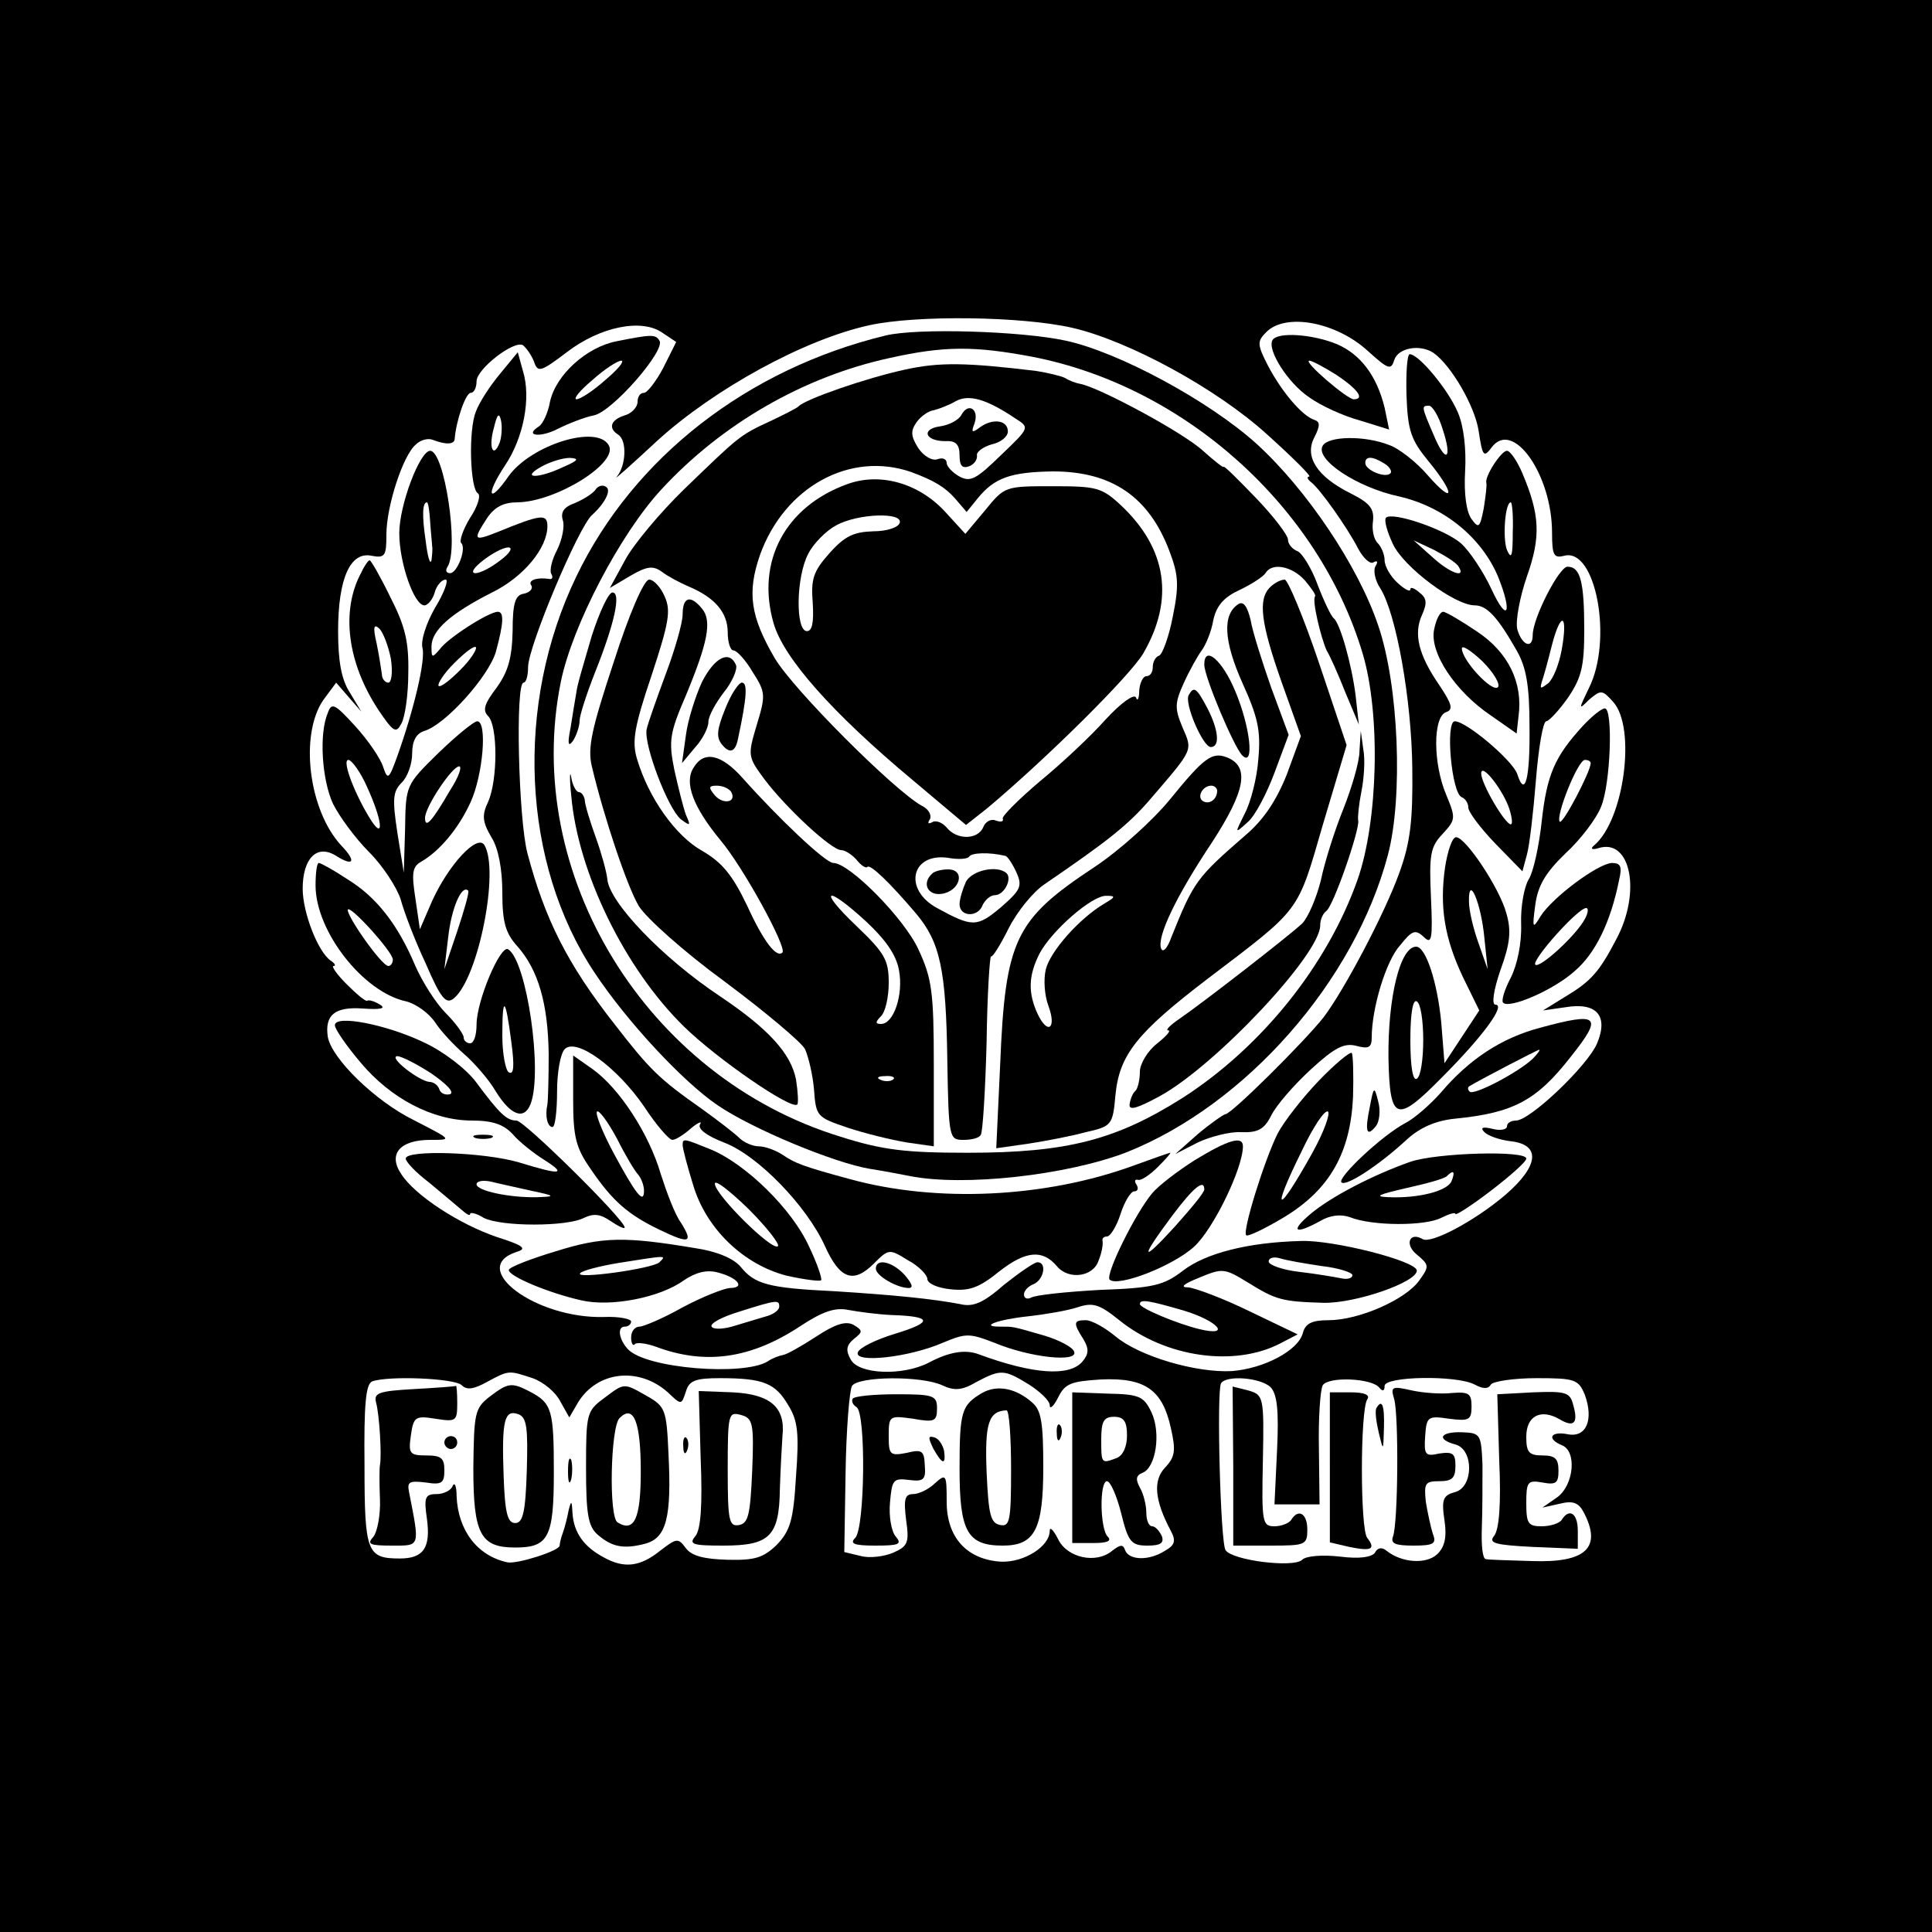 <?xml version="1.0" standalone="no"?>
<!DOCTYPE svg PUBLIC "-//W3C//DTD SVG 20010904//EN"
 "http://www.w3.org/TR/2001/REC-SVG-20010904/DTD/svg10.dtd">
<svg version="1.0" xmlns="http://www.w3.org/2000/svg"
 width="300pt" height="300pt" viewBox="0 0 300 300"
 preserveAspectRatio="xMidYMid meet">
<g transform="translate(0,300) scale(0.1,-0.1)"
fill="#000000" stroke="none">
<path d="M0 1500 l0 -1500 1500 0 1500 0 0 1500 0 1500 -1500 0 -1500 0 0
-1500z m1665 991 c87 -20 224 -94 303 -166 40 -36 69 -65 65 -65 -4 0 -3 -4 2
-8 14 -10 57 -71 74 -104 8 -15 19 -25 24 -21 6 3 7 1 3 -6 -4 -6 -1 -22 7
-34 25 -39 49 -174 50 -280 1 -81 -3 -115 -20 -162 -23 -64 -86 -183 -118
-225 -31 -39 -143 -150 -152 -150 -4 -1 -24 -15 -43 -31 l-35 -31 35 18 c19 9
50 17 67 16 26 -1 36 4 47 26 8 16 35 47 61 71 37 34 52 42 71 37 19 -5 24 -3
24 13 0 45 22 119 44 143 19 24 24 25 37 13 12 -12 14 -4 11 61 -3 67 -1 79
18 99 20 22 21 24 6 60 -21 49 -21 121 -1 129 12 4 10 12 -10 42 -33 48 -40
80 -27 109 8 18 8 26 -4 35 -8 7 -14 9 -14 5 0 -5 -9 0 -20 10 -11 10 -20 26
-20 35 0 9 -5 21 -11 27 -6 6 -9 21 -7 34 2 19 -5 28 -35 43 -52 26 -72 57
-56 87 9 18 9 24 0 27 -19 6 -51 44 -72 84 -17 33 -17 38 -3 52 30 31 109 16
158 -29 32 -29 36 -30 41 -14 6 19 40 25 61 11 27 -19 64 -82 70 -121 6 -40 8
-42 20 -26 33 45 94 -42 94 -132 0 -36 3 -40 19 -36 49 13 76 -131 38 -206
-16 -33 -16 -34 1 -17 18 15 20 15 37 -4 36 -40 17 -184 -30 -223 -6 -5 -3 -7
7 -4 50 16 67 -68 28 -141 -27 -52 -40 -66 -80 -90 l-34 -21 35 5 c48 8 67
-13 49 -56 -14 -34 -104 -120 -126 -120 -8 0 -14 -4 -14 -9 0 -5 -10 -7 -22
-4 -16 4 -20 2 -13 -5 6 -6 24 -12 40 -14 48 -5 45 -38 -7 -83 -48 -41 -116
-77 -129 -69 -21 12 -28 -9 -9 -24 19 -16 20 -18 4 -40 -21 -30 -94 -62 -141
-62 -26 0 -36 -5 -40 -20 -7 -27 -60 -55 -110 -59 -56 -3 -144 23 -181 54 -17
14 -37 25 -46 25 -19 0 -20 -4 -4 -29 9 -15 9 -23 -1 -35 -20 -24 -77 -20
-161 11 -21 8 -46 4 -78 -13 -41 -21 -109 -18 -121 5 -8 14 -7 22 5 32 14 11
14 13 -1 22 -12 6 -28 1 -57 -18 -23 -15 -46 -28 -52 -29 -6 -1 -17 -5 -24
-10 -38 -23 -189 -11 -217 19 -14 15 -17 35 -5 35 6 0 10 4 10 8 0 4 -19 8
-42 7 -106 -3 -212 76 -136 101 17 5 11 10 -30 23 -59 20 -128 65 -149 98 -21
31 -2 53 45 53 35 0 34 0 -26 31 -59 29 -127 95 -133 129 -5 34 11 47 54 44
28 -2 37 0 27 6 -8 5 -17 8 -20 6 -3 -1 -17 11 -32 26 -15 15 -24 28 -20 28 4
0 2 4 -4 8 -20 13 -44 75 -44 112 0 47 22 70 52 51 27 -17 32 -9 8 16 -51 55
-65 172 -28 226 l20 27 19 -22 20 -23 -18 30 c-13 20 -18 49 -18 95 0 82 19
124 52 117 21 -4 23 0 23 33 0 44 26 124 46 140 7 7 19 10 26 7 21 -8 33 -7
34 1 2 28 17 72 25 72 5 0 9 8 9 18 0 19 58 64 72 56 5 -4 13 -15 17 -25 6
-18 10 -17 51 14 52 40 117 53 149 30 l21 -14 -20 -40 c-11 -21 -25 -39 -30
-39 -6 0 -10 -6 -10 -14 0 -8 -9 -18 -20 -21 -22 -7 -26 -20 -10 -30 14 -9 12
-48 -2 -65 -7 -8 21 17 63 56 88 80 228 157 329 179 73 16 236 14 315 -4z
m-838 -1631 c17 -6 36 -22 43 -36 l14 -25 14 24 c30 48 94 55 139 15 21 -20
21 -20 28 1 5 17 14 21 53 21 68 0 86 -8 106 -42 15 -24 17 -44 12 -111 -4
-68 -9 -84 -30 -106 -21 -20 -34 -24 -76 -23 -37 1 -56 6 -65 18 -12 16 -14
16 -40 -4 -31 -25 -56 -28 -88 -10 -30 16 -46 38 -48 68 -1 20 -2 21 -6 5 -2
-11 -6 -27 -9 -35 -3 -8 -5 -17 -5 -20 0 -8 -66 -29 -81 -26 -47 10 -77 50
-79 103 0 15 -3 22 -6 16 -2 -7 -14 -13 -25 -13 -18 0 -20 -5 -15 -39 6 -45
-6 -61 -42 -61 -51 0 -55 9 -55 144 -1 96 2 127 12 131 25 9 128 5 139 -6 8
-8 19 -6 39 5 35 19 34 18 71 6z m771 -10 c17 -11 32 -25 32 -32 0 -7 6 -2 13
12 11 22 20 25 67 28 68 3 95 -16 108 -75 8 -35 7 -45 -9 -62 -19 -20 -16 -51
9 -98 8 -15 7 -22 -9 -31 -25 -16 -56 -15 -62 1 -3 9 -7 9 -20 -1 -25 -21 -70
-11 -84 18 -7 14 -13 20 -13 13 0 -24 -39 -49 -75 -48 -53 3 -85 37 -85 93 0
43 -1 44 -18 29 -10 -10 -26 -17 -34 -17 -13 0 -15 -8 -11 -40 5 -35 3 -41
-20 -51 -14 -6 -37 -9 -51 -5 l-25 6 2 123 c1 67 6 128 10 135 10 15 107 16
140 1 19 -9 31 -8 53 5 38 20 43 20 82 -4z m375 -4 c10 -11 13 -35 10 -98 l-4
-84 35 0 35 0 -1 86 c-1 47 2 92 6 99 9 14 77 11 88 -4 5 -6 8 -5 8 3 0 15
112 17 140 2 13 -7 21 -7 25 0 3 5 35 10 71 10 60 0 65 -2 75 -26 14 -39 2
-67 -27 -61 -26 5 -33 -7 -9 -17 24 -9 19 -62 -7 -81 l-23 -16 27 6 c20 5 29
2 37 -13 29 -55 4 -79 -80 -76 -35 1 -68 2 -72 3 -5 1 -7 22 -6 49 1 26 1 70
1 97 -2 48 -3 50 -32 51 -34 1 -40 -11 -10 -19 29 -8 28 -67 -1 -74 -18 -5
-21 -11 -16 -44 4 -27 0 -42 -12 -53 -17 -15 -54 -13 -78 6 -7 6 -14 5 -18 -3
-5 -7 -24 -10 -55 -6 -27 3 -52 1 -58 -5 -13 -13 -109 -1 -119 15 -8 12 -14
247 -7 259 8 13 61 9 77 -6z"/>
<path d="M1375 2479 c-214 -52 -391 -189 -480 -374 -96 -199 -85 -445 28 -615
51 -77 138 -170 191 -206 54 -37 182 -90 237 -99 19 -3 46 -8 61 -11 84 -17
245 1 338 37 185 74 353 265 405 461 24 90 17 264 -15 357 -31 92 -111 211
-189 282 -73 66 -213 142 -296 160 -69 15 -231 20 -280 8z m228 -33 c237 -46
445 -233 513 -461 28 -94 24 -260 -8 -351 -47 -133 -149 -260 -272 -339 -103
-65 -179 -85 -333 -85 -96 0 -132 4 -198 25 -301 92 -495 408 -434 707 18 87
92 229 156 298 94 102 221 175 354 204 85 19 132 19 222 2z"/>
<path d="M1405 2426 c-60 -13 -155 -46 -165 -57 -3 -3 -23 -13 -44 -23 -48
-22 -49 -24 -134 -106 -37 -36 -78 -85 -91 -109 l-24 -44 32 19 c26 15 35 16
49 6 9 -7 28 -17 42 -23 40 -17 60 -40 60 -71 0 -15 4 -28 9 -28 5 0 19 -15
30 -34 20 -31 20 -36 6 -82 -14 -47 -14 -49 12 -84 33 -44 104 -110 119 -110
6 0 17 -7 24 -15 7 -9 15 -14 17 -11 5 4 35 -25 75 -72 38 -45 47 -87 49 -229
2 -121 3 -123 25 -123 13 0 25 3 27 8 3 4 7 68 9 144 1 75 5 135 7 133 2 -2
14 17 27 43 13 26 38 57 56 69 98 67 130 92 165 133 67 78 65 74 49 111 -12
29 -12 37 2 68 9 20 22 43 28 51 6 8 15 29 18 47 5 23 17 36 41 47 19 9 37 21
40 26 10 17 41 11 61 -11 10 -12 18 -23 16 -25 -5 -6 9 -64 18 -84 5 -8 18
-37 29 -65 l21 -50 -5 45 c-6 48 -24 112 -34 120 -4 3 -15 26 -25 52 -9 25
-24 49 -31 52 -8 3 -15 11 -15 18 0 7 -23 37 -50 65 -28 29 -50 51 -50 48 0
-2 -14 9 -32 25 -30 28 -162 99 -191 104 -6 1 -17 5 -23 9 -6 3 -26 8 -45 11
-108 13 -150 14 -204 2z m172 -76 c22 -14 22 -14 -23 -57 -38 -37 -47 -42 -64
-33 -11 6 -20 16 -20 21 0 6 -6 9 -14 6 -8 -3 -21 4 -30 17 -12 19 -12 27 -3
40 7 10 19 18 27 19 8 2 24 8 34 14 20 11 47 4 93 -27z m-162 -83 c35 -13 52
-23 68 -41 l18 -21 17 21 c26 32 51 41 117 42 91 0 149 -39 181 -124 14 -37
15 -53 5 -102 -6 -31 -16 -58 -21 -60 -6 -2 -10 -10 -10 -18 0 -8 -4 -14 -10
-14 -5 0 -10 -10 -11 -22 0 -13 -3 -18 -5 -11 -3 6 -23 -8 -47 -34 -23 -26
-69 -69 -102 -96 -33 -28 -59 -54 -58 -58 2 -5 -3 -6 -11 -3 -7 3 -16 -2 -19
-10 -8 -20 -41 -21 -57 -1 -7 8 -17 12 -23 8 -6 -3 -7 -1 -3 5 3 6 -2 16 -13
21 -43 24 -199 180 -228 229 -38 65 -43 102 -23 160 38 106 140 162 235 129z
m146 -596 c3 0 11 -12 17 -25 10 -22 7 -28 -24 -55 -37 -31 -44 -31 -99 -1
-53 29 -40 86 17 78 16 -3 31 -2 33 2 4 6 31 7 56 1z"/>
<path d="M1493 2356 c-4 -8 -19 -16 -33 -18 -30 -4 -24 -23 8 -23 16 1 22 -5
22 -22 0 -16 4 -21 15 -17 8 3 13 11 12 17 -1 5 9 13 23 17 14 3 25 12 25 20
0 18 -24 21 -44 6 -12 -9 -13 -7 -8 6 8 22 -9 34 -20 14z"/>
<path d="M1315 2248 c-96 -35 -141 -120 -114 -215 15 -54 91 -140 217 -245
l82 -69 33 26 c93 78 221 205 242 240 49 84 37 163 -34 230 -30 28 -38 30
-106 30 -74 0 -75 0 -105 -37 l-31 -37 -32 35 c-41 44 -101 61 -152 42z m82
-60 c-2 -7 -20 -13 -41 -13 -30 -1 -44 -7 -68 -34 -25 -28 -29 -40 -26 -77 2
-31 -1 -44 -9 -44 -18 0 -17 84 2 120 8 16 28 36 43 44 34 19 105 21 99 4z"/>
<path d="M1447 1643 c-16 -15 -6 -34 15 -31 29 4 38 38 10 38 -10 0 -22 -3
-25 -7z"/>
<path d="M1500 1631 c-5 -11 -10 -27 -10 -35 0 -20 29 -21 36 -1 4 8 12 15 19
15 14 0 27 25 18 34 -14 13 -53 5 -63 -13z"/>
<path d="M953 1972 c-34 -103 -41 -133 -34 -162 19 -80 55 -187 73 -217 11
-18 70 -71 133 -117 63 -47 119 -94 125 -105 5 -11 12 -39 14 -63 3 -42 5 -43
52 -59 27 -9 68 -19 92 -23 l42 -6 0 127 c0 113 -3 134 -24 179 -22 48 -107
134 -132 134 -12 0 -84 68 -141 132 -33 37 -60 43 -76 16 -15 -23 -1 -61 42
-113 36 -43 103 -166 96 -174 -9 -9 -29 16 -55 73 -23 48 -39 67 -70 85 -41
23 -83 82 -101 143 -8 27 -4 50 23 130 27 82 30 100 20 122 -6 14 -17 26 -24
26 -8 0 -31 -53 -55 -128z m182 -201 c10 -17 -12 -21 -25 -6 -10 12 -10 15 3
15 9 0 18 -4 22 -9z m210 -202 c30 -28 47 -52 51 -76 7 -37 -8 -83 -28 -83 -9
0 -9 3 0 12 7 7 12 30 12 52 0 35 -6 46 -50 88 -61 58 -48 65 15 7z m42 -245
c-3 -3 -12 -4 -19 -1 -8 3 -5 6 6 6 11 1 17 -2 13 -5z"/>
<path d="M1972 2088 c-19 -19 -14 -56 18 -147 l30 -84 -22 -60 c-16 -40 -36
-70 -63 -93 -77 -67 -81 -72 -116 -159 -6 -17 -13 -25 -16 -18 -7 18 23 81 79
165 52 80 59 118 23 132 -23 9 -36 -1 -88 -65 -27 -33 -78 -79 -117 -105 -124
-82 -139 -112 -147 -308 l-6 -129 49 7 c27 4 68 12 90 18 40 9 42 11 46 57 6
63 33 97 143 181 146 111 139 101 179 239 l37 124 -43 128 c-24 71 -48 128
-53 129 -6 0 -16 -5 -23 -12z m-82 -316 c0 -13 -12 -22 -22 -16 -10 6 -1 24
13 24 5 0 9 -4 9 -8z m-175 -175 c-39 -23 -84 -74 -91 -102 -4 -16 -2 -41 4
-57 13 -35 -1 -46 -17 -12 -15 33 -14 59 3 93 19 36 82 91 104 90 15 0 14 -2
-3 -12z"/>
<path d="M919 2013 c-11 -38 -23 -77 -24 -88 -2 -11 -6 -36 -9 -55 -5 -25 -4
-31 4 -20 5 8 10 22 10 31 0 8 11 42 24 75 30 75 41 124 27 124 -6 0 -20 -30
-32 -67z"/>
<path d="M1060 2046 c0 -13 -12 -55 -26 -92 -14 -38 -28 -77 -30 -87 -4 -25
33 -122 53 -139 15 -11 16 -11 8 7 -4 11 -12 43 -18 70 -9 45 -7 57 18 115 34
82 41 116 25 135 -18 22 -30 18 -30 -9z"/>
<path d="M1923 2062 c-25 -16 -23 -57 6 -122 24 -53 29 -74 25 -118 -2 -30
-12 -68 -21 -85 -16 -32 -16 -32 4 -14 12 10 30 45 42 77 l22 59 -27 73 c-14
40 -29 87 -32 105 -5 21 -11 30 -19 25z"/>
<path d="M1090 1941 c-10 -22 -22 -59 -25 -83 l-6 -43 20 24 c12 13 21 31 21
40 0 9 11 29 24 46 13 16 21 35 19 42 -10 24 -33 13 -53 -26z"/>
<path d="M1870 1968 c0 -19 46 -128 59 -141 19 -19 13 43 -11 100 -20 48 -48
72 -48 41z"/>
<path d="M1126 1899 c-13 -32 -14 -44 -5 -55 12 -15 21 -12 25 9 14 65 15 87
6 87 -5 0 -17 -18 -26 -41z"/>
<path d="M1846 1921 c-8 -12 22 -81 34 -81 15 0 12 27 -5 60 -17 32 -21 35
-29 21z"/>
<path d="M2111 1834 c0 -17 -12 -57 -25 -90 -13 -32 -29 -82 -35 -111 -7 -28
-20 -58 -29 -67 -19 -18 -154 -123 -192 -149 -13 -9 -21 -17 -16 -17 5 0 -3
-9 -18 -21 -14 -11 -26 -31 -26 -43 0 -12 -3 -26 -7 -30 -4 -3 -8 -13 -9 -21
-1 -10 12 -6 47 13 86 47 249 220 249 265 0 9 4 18 9 22 11 6 53 128 50 141
-1 5 1 25 5 45 4 20 6 49 3 65 l-4 29 -2 -31z"/>
<path d="M887 1765 c10 -119 83 -269 175 -359 51 -50 167 -130 176 -121 2 2 1
20 -2 39 -8 40 -42 78 -118 129 -90 60 -172 146 -175 182 -1 11 -9 40 -18 65
-9 25 -17 51 -17 58 -1 6 -5 12 -9 12 -4 0 -10 10 -12 23 -2 12 -3 0 0 -28z"/>
<path d="M957 2470 c-46 -9 -94 -52 -103 -94 -3 -17 -11 -34 -17 -38 -24 -15
2 -18 29 -4 16 8 41 18 56 21 28 5 112 101 102 116 -6 10 -12 10 -67 -1z m-17
-60 c-19 -17 -39 -30 -45 -30 -5 1 6 14 25 30 19 17 39 30 45 30 5 -1 -6 -14
-25 -30z"/>
<path d="M1976 2472 c-9 -15 24 -67 57 -89 18 -13 53 -29 79 -36 l45 -14 -7
34 c-12 49 -37 83 -75 99 -37 15 -91 19 -99 6z m99 -54 c33 -22 45 -38 27 -38
-10 0 -79 59 -69 60 4 0 23 -10 42 -22z"/>
<path d="M776 2419 c-15 -18 -32 -44 -37 -58 -12 -29 -9 -120 3 -127 5 -3 0
-20 -12 -38 -11 -18 -17 -36 -14 -39 9 -8 -6 -47 -17 -47 -6 0 -8 4 -4 10 18
29 -5 180 -27 180 -16 0 -48 -84 -48 -128 0 -46 23 -112 39 -112 5 0 13 9 16
20 3 11 11 20 17 20 5 0 -2 -20 -16 -43 -14 -24 -23 -52 -20 -63 5 -19 -13
-95 -39 -168 -13 -36 -15 -38 -22 -17 -4 13 -23 41 -43 63 -32 35 -37 38 -43
21 -14 -33 -9 -104 8 -141 10 -20 35 -54 56 -75 22 -22 43 -55 49 -73 5 -19
22 -64 39 -100 24 -56 32 -64 44 -54 38 32 71 199 47 238 -11 17 -55 -30 -81
-87 l-19 -44 -7 48 c-6 39 -5 49 9 57 28 16 58 51 77 93 19 42 26 125 10 125
-5 0 -32 -22 -60 -49 -51 -50 -51 -50 -52 -118 l-2 -68 -10 62 c-8 53 -7 64 7
78 9 9 16 29 16 45 0 19 6 31 19 35 33 10 100 85 111 123 12 44 13 62 3 62
-14 0 -78 -41 -90 -58 -12 -14 -13 -14 -13 4 0 25 29 51 94 84 49 24 86 69 86
103 0 20 -11 18 -77 -9 -38 -15 -39 -13 -17 21 12 18 26 25 48 25 60 1 158 62
141 89 -19 32 -120 0 -155 -48 -31 -45 -37 -31 -6 16 29 43 41 105 28 147 l-8
29 -28 -34z m0 -106 c-10 -26 -18 -8 -9 23 5 21 8 24 11 11 2 -10 1 -25 -2
-34z m99 -38 c-40 -19 -67 -18 -35 0 14 8 34 14 45 14 15 -1 13 -4 -10 -14z
m-207 -86 c1 -16 3 -33 3 -37 1 -4 0 -14 -1 -22 -2 -8 -6 5 -9 30 -6 40 -5 60
2 60 2 0 4 -14 5 -31z m109 -59 c-14 -11 -31 -20 -39 -20 -17 1 33 39 51 40 8
0 3 -9 -12 -20z m-62 -170 c-16 -16 -31 -28 -34 -25 -2 3 8 19 24 35 16 16 31
28 34 25 2 -3 -8 -19 -24 -35z m-145 -182 c23 -50 27 -83 7 -53 -25 39 -47 95
-36 95 5 0 19 -19 29 -42z m129 -5 c-29 -50 -39 -60 -39 -43 0 17 42 80 53 80
5 0 -1 -17 -14 -37z m11 -219 l-20 -59 6 50 c5 45 21 82 31 72 2 -2 -6 -30
-17 -63z"/>
<path d="M2184 2386 c2 -55 7 -69 34 -102 42 -51 41 -70 -1 -22 -17 20 -45 42
-60 47 -38 15 -94 14 -103 -1 -13 -21 53 -65 119 -79 69 -16 127 -63 153 -124
23 -57 15 -74 -10 -20 -13 28 -34 59 -47 71 -25 22 -107 50 -117 40 -3 -4 2
-22 11 -41 17 -36 96 -95 127 -95 19 0 36 -19 65 -70 15 -26 20 -55 20 -118 1
-81 -7 -112 -19 -74 -7 21 -79 82 -97 82 -15 0 -5 -113 11 -118 5 -2 10 -9 10
-16 0 -7 19 -32 42 -56 l42 -43 7 26 c4 14 10 66 14 116 4 50 11 91 16 91 4 0
20 17 34 37 21 31 25 49 25 105 0 75 -6 98 -26 98 -13 0 -54 -80 -54 -106 0
-23 -17 -16 -24 9 -3 13 4 50 15 82 22 62 20 96 -7 160 -8 19 -19 35 -24 35
-9 0 -35 -40 -32 -50 1 -3 -1 -20 -4 -39 -6 -31 -8 -32 -19 -17 -8 11 -12 39
-10 74 2 34 -2 70 -11 91 -15 36 -61 91 -75 91 -4 0 -6 -29 -5 -64z m56 -52
c16 -48 5 -55 -14 -9 -19 44 -19 45 -7 45 5 0 15 -16 21 -36z m-90 -54 c8 -5
12 -12 9 -15 -8 -8 -39 5 -39 16 0 11 11 11 30 -1z m199 -107 c0 -36 -2 -43
-9 -27 -7 18 -3 74 6 74 2 0 4 -21 3 -47z m-84 -53 c12 -19 -14 -10 -42 16
l-28 25 32 -15 c17 -9 35 -20 38 -26z m160 -129 c-4 -22 -13 -45 -21 -52 -12
-9 -13 -9 -10 2 3 8 10 34 16 58 14 53 25 48 15 -8z m-81 -248 c4 -13 5 -23 2
-23 -9 0 -46 63 -46 79 0 18 35 -27 44 -56z"/>
<path d="M925 2240 c-4 -6 -18 -15 -32 -21 -17 -6 -23 -14 -19 -27 3 -9 -1
-30 -9 -46 -8 -15 -12 -32 -9 -37 3 -5 2 -9 -3 -8 -19 3 -34 -2 -28 -10 3 -5
-2 -11 -12 -13 -13 -2 -17 -15 -17 -58 -1 -42 -7 -63 -25 -88 -19 -25 -22 -35
-13 -44 15 -15 15 -99 0 -133 -10 -21 -9 -31 5 -55 11 -17 17 -50 17 -86 0
-46 5 -63 23 -83 33 -37 48 -90 49 -168 0 -37 -1 -72 -2 -78 -4 -18 0 -35 8
-35 4 0 7 25 7 55 0 29 5 59 12 66 18 18 81 -28 123 -89 19 -29 39 -52 44 -52
5 0 18 8 29 18 11 9 18 12 14 6 -4 -7 11 -18 37 -28 53 -20 129 -99 157 -161
23 -51 44 -59 76 -27 23 23 24 23 53 5 17 -9 30 -23 30 -29 0 -7 16 -14 36
-16 29 -3 44 2 76 28 41 32 67 34 89 8 18 -22 57 -17 65 9 5 12 7 25 6 30 -1
4 2 7 7 7 5 0 15 16 21 35 6 19 16 35 21 35 6 0 7 5 4 10 -4 6 -3 9 2 8 4 -2
18 7 31 20 12 12 21 22 19 22 -1 0 -27 -9 -57 -20 -137 -50 -305 -58 -440 -21
-74 20 -86 25 -105 38 -11 7 -27 13 -37 13 -9 0 -23 6 -30 13 -7 7 -33 27 -58
45 -67 47 -81 61 -136 132 -73 93 -108 163 -135 265 -14 53 -19 265 -6 265 4
0 7 11 7 24 0 32 78 217 99 236 20 18 31 39 22 44 -5 4 -13 1 -16 -4z"/>
<path d="M561 2111 c-32 -59 -22 -140 27 -214 23 -34 27 -36 35 -21 6 10 11
46 11 79 1 49 -5 73 -28 118 -15 31 -30 57 -32 57 -2 0 -8 -8 -13 -19z m46
-134 c3 -21 1 -37 -4 -37 -5 0 -10 6 -10 13 -1 6 -4 28 -8 47 -6 26 -5 32 4
24 6 -6 14 -27 18 -47z"/>
<path d="M2227 2023 c-8 -36 33 -97 88 -134 l40 -28 3 27 c7 52 -16 99 -64
131 -25 17 -49 31 -53 31 -5 0 -11 -12 -14 -27z m99 -90 c-9 -9 -56 42 -56 60
0 6 14 -3 32 -20 18 -18 28 -36 24 -40z"/>
<path d="M2458 1873 c-44 -48 -56 -76 -64 -148 -4 -38 -13 -79 -20 -90 -7 -11
-13 -42 -12 -70 1 -30 -6 -63 -16 -83 -10 -19 -15 -36 -12 -39 10 -10 79 20
111 49 32 27 56 76 69 141 5 21 3 27 -11 27 -22 -1 -93 -54 -111 -83 -12 -20
-13 -19 -8 18 4 30 16 50 47 80 23 21 48 54 55 72 15 35 19 153 6 153 -5 0
-20 -12 -34 -27z m12 -58 c0 -13 -43 -95 -48 -91 -7 8 28 96 39 96 5 0 9 -2 9
-5z m-9 -242 c-14 -26 -70 -77 -77 -71 -6 7 66 88 79 88 4 0 3 -8 -2 -17z"/>
<path d="M2244 1654 c-9 -62 -1 -111 28 -172 l25 -51 -27 -41 -27 -41 -5 63
c-6 63 -24 118 -39 118 -25 0 -44 -79 -43 -173 2 -98 12 -102 82 -31 64 64
101 114 84 114 -6 0 -3 22 8 54 15 41 17 61 9 88 -10 38 -63 118 -78 118 -6 0
-13 -21 -17 -46z m61 -111 l5 -48 -14 40 c-8 22 -15 51 -15 65 -1 44 19 -2 24
-57z m-95 -158 c0 -30 -4 -57 -10 -60 -6 -4 -10 18 -10 60 0 42 4 64 10 60 6
-3 10 -30 10 -60z"/>
<path d="M490 1625 c0 -71 74 -166 141 -180 15 -4 35 -18 45 -33 9 -14 30 -36
45 -49 15 -13 38 -39 49 -58 23 -37 44 -45 54 -19 19 50 -6 222 -35 240 -12 7
-49 -80 -49 -117 0 -16 -4 -29 -10 -29 -5 0 -10 4 -10 9 0 5 -12 22 -28 38
-15 15 -36 48 -47 73 -27 64 -60 107 -106 135 -21 14 -41 25 -44 25 -3 0 -5
-16 -5 -35z m120 -115 c0 -5 -3 -10 -7 -10 -10 0 -63 75 -63 87 1 11 70 -65
70 -77z m184 -128 c5 -37 4 -52 -4 -47 -5 3 -10 29 -10 57 0 64 5 60 14 -10z"/>
<path d="M520 1408 c0 -6 18 -32 40 -58 47 -56 112 -90 173 -90 32 0 49 -6 63
-21 10 -12 33 -30 49 -40 36 -23 26 -24 -39 -4 -54 16 -176 20 -176 6 0 -5 16
-22 36 -37 19 -16 42 -35 50 -42 8 -7 14 -11 14 -7 0 3 10 1 21 -6 27 -14 130
-14 156 0 15 7 25 6 41 -5 12 -8 22 -13 22 -10 0 12 -156 166 -168 166 -15 0
-26 10 -63 60 -15 20 -50 47 -80 61 -58 28 -139 44 -139 27z m150 -75 c23 -16
36 -29 29 -32 -7 -2 -15 1 -17 8 -2 6 -9 11 -15 11 -16 1 -65 39 -50 40 6 0
30 -12 53 -27z m155 -182 c38 -8 38 -9 9 -10 -43 -1 -94 10 -94 20 0 5 10 7
23 4 12 -3 40 -9 62 -14z"/>
<path d="M2391 1404 c-60 -16 -110 -49 -154 -101 -16 -18 -41 -40 -55 -47 -36
-19 -106 -85 -99 -92 7 -7 59 27 102 67 20 18 44 29 75 32 90 9 126 28 179 96
51 64 44 70 -48 45z m-11 -48 c-22 -21 -92 -58 -98 -51 -3 3 -3 6 -1 8 22 13
105 56 109 57 2 0 -2 -6 -10 -14z"/>
<path d="M2048 1322 c-25 -26 -54 -63 -64 -82 -21 -42 -55 -152 -49 -158 2 -3
29 10 59 28 71 43 103 100 107 187 1 35 0 65 -2 68 -3 2 -26 -17 -51 -43z m-9
-110 c-56 -101 -67 -99 -17 2 17 36 35 63 40 60 4 -3 -6 -31 -23 -62z"/>
<path d="M890 1293 c0 -58 4 -75 27 -108 34 -50 58 -71 108 -95 46 -22 52 -20
32 12 -9 12 -22 47 -31 75 -18 62 -64 133 -106 163 l-30 21 0 -68z m101 -117
c5 -6 9 -17 9 -25 0 -22 -13 -5 -48 60 -17 32 -28 60 -25 63 3 3 17 -16 31
-42 13 -26 28 -51 33 -56z"/>
<path d="M2127 1281 c-8 -38 -5 -48 10 -29 5 7 7 24 3 38 -6 24 -7 23 -13 -9z"/>
<path d="M738 1233 c6 -2 18 -2 25 0 6 3 1 5 -13 5 -14 0 -19 -2 -12 -5z"/>
<path d="M1060 1222 c0 -5 7 -32 16 -61 20 -69 79 -125 146 -142 27 -6 51 -9
53 -7 2 2 -6 26 -19 53 -26 57 -97 127 -152 150 -42 17 -44 18 -44 7z m148
-157 c-8 -9 -98 80 -98 97 0 7 23 -11 52 -39 29 -29 49 -55 46 -58z"/>
<path d="M1856 1199 c-27 -17 -57 -40 -67 -52 -26 -31 -73 -126 -66 -134 13
-12 98 21 131 51 30 27 76 122 76 156 0 17 -23 10 -74 -21z m14 -46 c0 -5 -21
-30 -46 -58 -53 -58 -54 -50 -4 17 33 44 50 58 50 41z"/>
<path d="M2190 1196 c-57 -20 -123 -54 -155 -81 -32 -27 -25 -33 15 -11 15 9
32 11 46 6 35 -14 117 -14 142 -1 12 6 22 9 22 6 0 -3 25 13 55 36 30 23 55
45 55 50 0 13 -139 9 -180 -5z m64 -30 c-6 -15 -50 -27 -98 -25 -23 1 -16 4
27 14 32 7 61 15 64 19 10 10 13 7 7 -8z"/>
<path d="M863 1057 c-40 -12 -73 -25 -73 -29 0 -10 63 -36 112 -47 46 -11 123
4 160 31 18 12 35 17 53 12 31 -8 43 -24 18 -24 -10 -1 -43 -14 -73 -30 -30
-17 -61 -30 -67 -30 -7 0 -13 -7 -13 -17 0 -9 3 -14 6 -10 3 3 18 1 32 -4 77
-29 148 -19 225 32 35 23 54 29 74 25 16 -3 46 -7 68 -8 63 -2 64 -11 5 -29
-30 -9 -56 -22 -58 -29 -6 -17 79 -8 132 15 36 15 41 15 80 0 55 -23 130 -31
124 -14 -2 7 -23 18 -46 25 -52 15 -48 14 -69 14 -33 0 -4 11 43 16 27 3 62 9
77 14 24 8 34 5 65 -20 72 -58 179 -73 250 -36 l27 14 -75 36 c-41 20 -84 36
-95 37 -13 0 -8 5 17 15 36 15 39 15 75 -7 45 -28 54 -30 118 -32 50 -1 145
32 145 50 0 15 -131 48 -180 46 -82 -2 -148 -19 -183 -46 -30 -23 -46 -27
-130 -30 -53 -3 -100 -8 -106 -12 -6 -3 -11 -1 -11 5 0 6 7 13 15 16 16 7 21
34 6 34 -5 0 -28 -16 -52 -35 -32 -28 -48 -35 -68 -30 -42 8 -100 14 -195 20
-104 5 -124 11 -146 38 -11 13 -37 24 -71 29 -108 18 -143 18 -216 -5z m161
-17 c-10 -10 -133 -27 -123 -17 3 4 30 11 60 16 76 12 74 12 63 1z m1029 -6
c26 -3 47 -10 47 -14 0 -5 -8 -7 -17 -5 -10 2 -39 7 -65 10 -27 3 -48 11 -48
16 0 6 8 8 18 5 9 -3 38 -8 65 -12z m-843 -63 c0 -5 -8 -11 -17 -14 -10 -3
-33 -10 -50 -15 -18 -6 -35 -7 -38 -2 -3 5 16 15 42 23 60 19 63 19 63 8z
m628 -6 c53 -16 75 -41 25 -29 -37 9 -93 33 -93 39 0 8 13 6 68 -10z"/>
<path d="M1360 1030 c0 -11 33 -30 51 -30 8 0 5 7 -6 20 -19 21 -45 27 -45 10z"/>
<path d="M642 843 c-54 -3 -62 -6 -58 -21 5 -18 9 -81 6 -97 -1 -5 -1 -29 0
-53 1 -24 -4 -50 -10 -58 -11 -12 -6 -14 29 -14 44 0 43 -3 26 84 -3 15 1 17
26 14 25 -4 29 -1 29 19 0 19 -5 23 -28 23 -26 0 -28 3 -24 31 4 29 7 31 38
26 32 -5 34 -4 34 24 0 16 -1 28 -2 27 -2 -1 -31 -3 -66 -5z"/>
<path d="M760 831 c-23 -18 -24 -26 -25 -111 0 -102 11 -123 65 -123 52 0 60
16 60 117 0 97 -3 107 -37 125 -29 15 -34 14 -63 -8z m58 -115 c-2 -64 -6 -81
-18 -81 -12 0 -16 16 -18 74 -3 85 1 103 23 95 13 -5 15 -21 13 -88z"/>
<path d="M938 829 c-27 -20 -28 -24 -28 -108 0 -71 3 -91 18 -104 22 -19 40
-23 74 -14 33 9 41 41 36 140 -3 68 -5 73 -33 89 -37 21 -35 21 -67 -3z m57
-114 c0 -73 -10 -95 -36 -79 -14 8 -11 148 3 162 22 22 33 -6 33 -83z"/>
<path d="M1088 735 c3 -73 0 -110 -8 -120 -11 -13 -5 -15 43 -15 72 0 87 14
88 88 1 31 3 68 4 82 5 45 -19 65 -77 68 l-53 2 3 -105z m80 -19 c-3 -68 -6
-81 -20 -84 -16 -3 -18 6 -18 86 0 86 1 90 20 85 19 -5 21 -12 18 -87z"/>
<path d="M690 760 c0 -5 5 -10 10 -10 6 0 10 5 10 10 0 6 -4 10 -10 10 -5 0
-10 -4 -10 -10z"/>
<path d="M1061 754 c0 -11 3 -14 6 -6 3 7 2 16 -1 19 -3 4 -6 -2 -5 -13z"/>
<path d="M882 715 c0 -16 2 -22 5 -12 2 9 2 23 0 30 -3 6 -5 -1 -5 -18z"/>
<path d="M1525 837 c-32 -19 -35 -28 -35 -118 0 -97 12 -119 67 -119 50 0 63
25 63 122 0 68 -3 88 -17 100 -26 23 -55 28 -78 15z m45 -118 c0 -81 -2 -90
-17 -87 -15 3 -18 16 -21 82 -3 76 3 95 31 96 4 0 7 -41 7 -91z"/>
<path d="M1324 828 c-2 -4 0 -9 6 -13 15 -9 13 -188 -2 -203 -9 -9 -2 -12 31
-12 37 0 42 2 32 14 -7 8 -11 32 -9 53 3 35 5 38 29 35 23 -3 27 0 25 23 -1
22 -4 25 -28 19 -26 -5 -28 -3 -28 26 0 32 1 32 38 27 33 -6 37 -4 37 16 0 20
-5 22 -63 22 -35 0 -66 -3 -68 -7z"/>
<path d="M1665 721 l0 -117 33 0 c21 0 29 3 22 10 -12 12 -13 86 -1 86 5 0 15
-22 22 -50 11 -45 16 -50 41 -50 20 0 26 4 22 15 -4 8 -10 15 -15 15 -5 0 -9
9 -9 21 0 11 -4 29 -10 39 -7 13 -6 19 4 23 21 8 29 62 14 94 -12 25 -19 28
-68 29 l-55 2 0 -117z m85 50 c0 -17 -6 -31 -16 -35 -24 -9 -24 -9 -24 29 0
28 4 35 20 35 15 0 20 -7 20 -29z"/>
<path d="M1641 774 c0 -11 3 -14 6 -6 3 7 2 16 -1 19 -3 4 -6 -2 -5 -13z"/>
<path d="M1449 751 c14 -25 20 -27 17 -4 -2 9 -8 19 -15 21 -10 3 -10 0 -2
-17z"/>
<path d="M1915 724 l0 -124 58 0 c54 0 57 1 57 25 0 25 -14 33 -25 15 -3 -5
-15 -10 -26 -10 -19 0 -20 6 -18 102 2 100 1 102 -23 109 l-24 6 1 -123z"/>
<path d="M2165 827 c7 -26 6 -192 -2 -213 -4 -11 4 -14 32 -14 31 0 36 3 30
18 -3 9 -8 32 -11 50 -3 29 -1 32 21 32 20 0 25 5 25 24 0 19 -4 22 -25 19
-22 -5 -24 -2 -22 27 2 30 4 32 37 27 31 -4 35 -2 35 19 0 20 -4 23 -30 21
-16 -2 -45 0 -63 4 -31 7 -33 6 -27 -14z"/>
<path d="M2065 722 l0 -117 30 -7 c34 -7 42 -4 28 14 -11 14 -11 197 0 215 5
7 -4 11 -26 11 l-32 0 0 -116z"/>
<path d="M2328 732 c3 -67 0 -107 -8 -117 -9 -11 1 -14 59 -17 l71 -3 0 28 c0
27 -13 36 -25 17 -3 -5 -17 -10 -31 -10 -21 0 -24 4 -24 36 0 33 2 36 25 32
21 -4 25 -1 25 18 0 19 -5 24 -25 24 -21 0 -25 5 -25 29 0 33 23 44 52 27 22
-13 29 -6 21 22 -5 20 -11 22 -62 20 l-56 -3 3 -103z"/>
<path d="M2137 813 c-2 -5 0 -21 4 -38 7 -29 7 -29 8 8 1 35 -3 46 -12 30z"/>
</g>
</svg>
